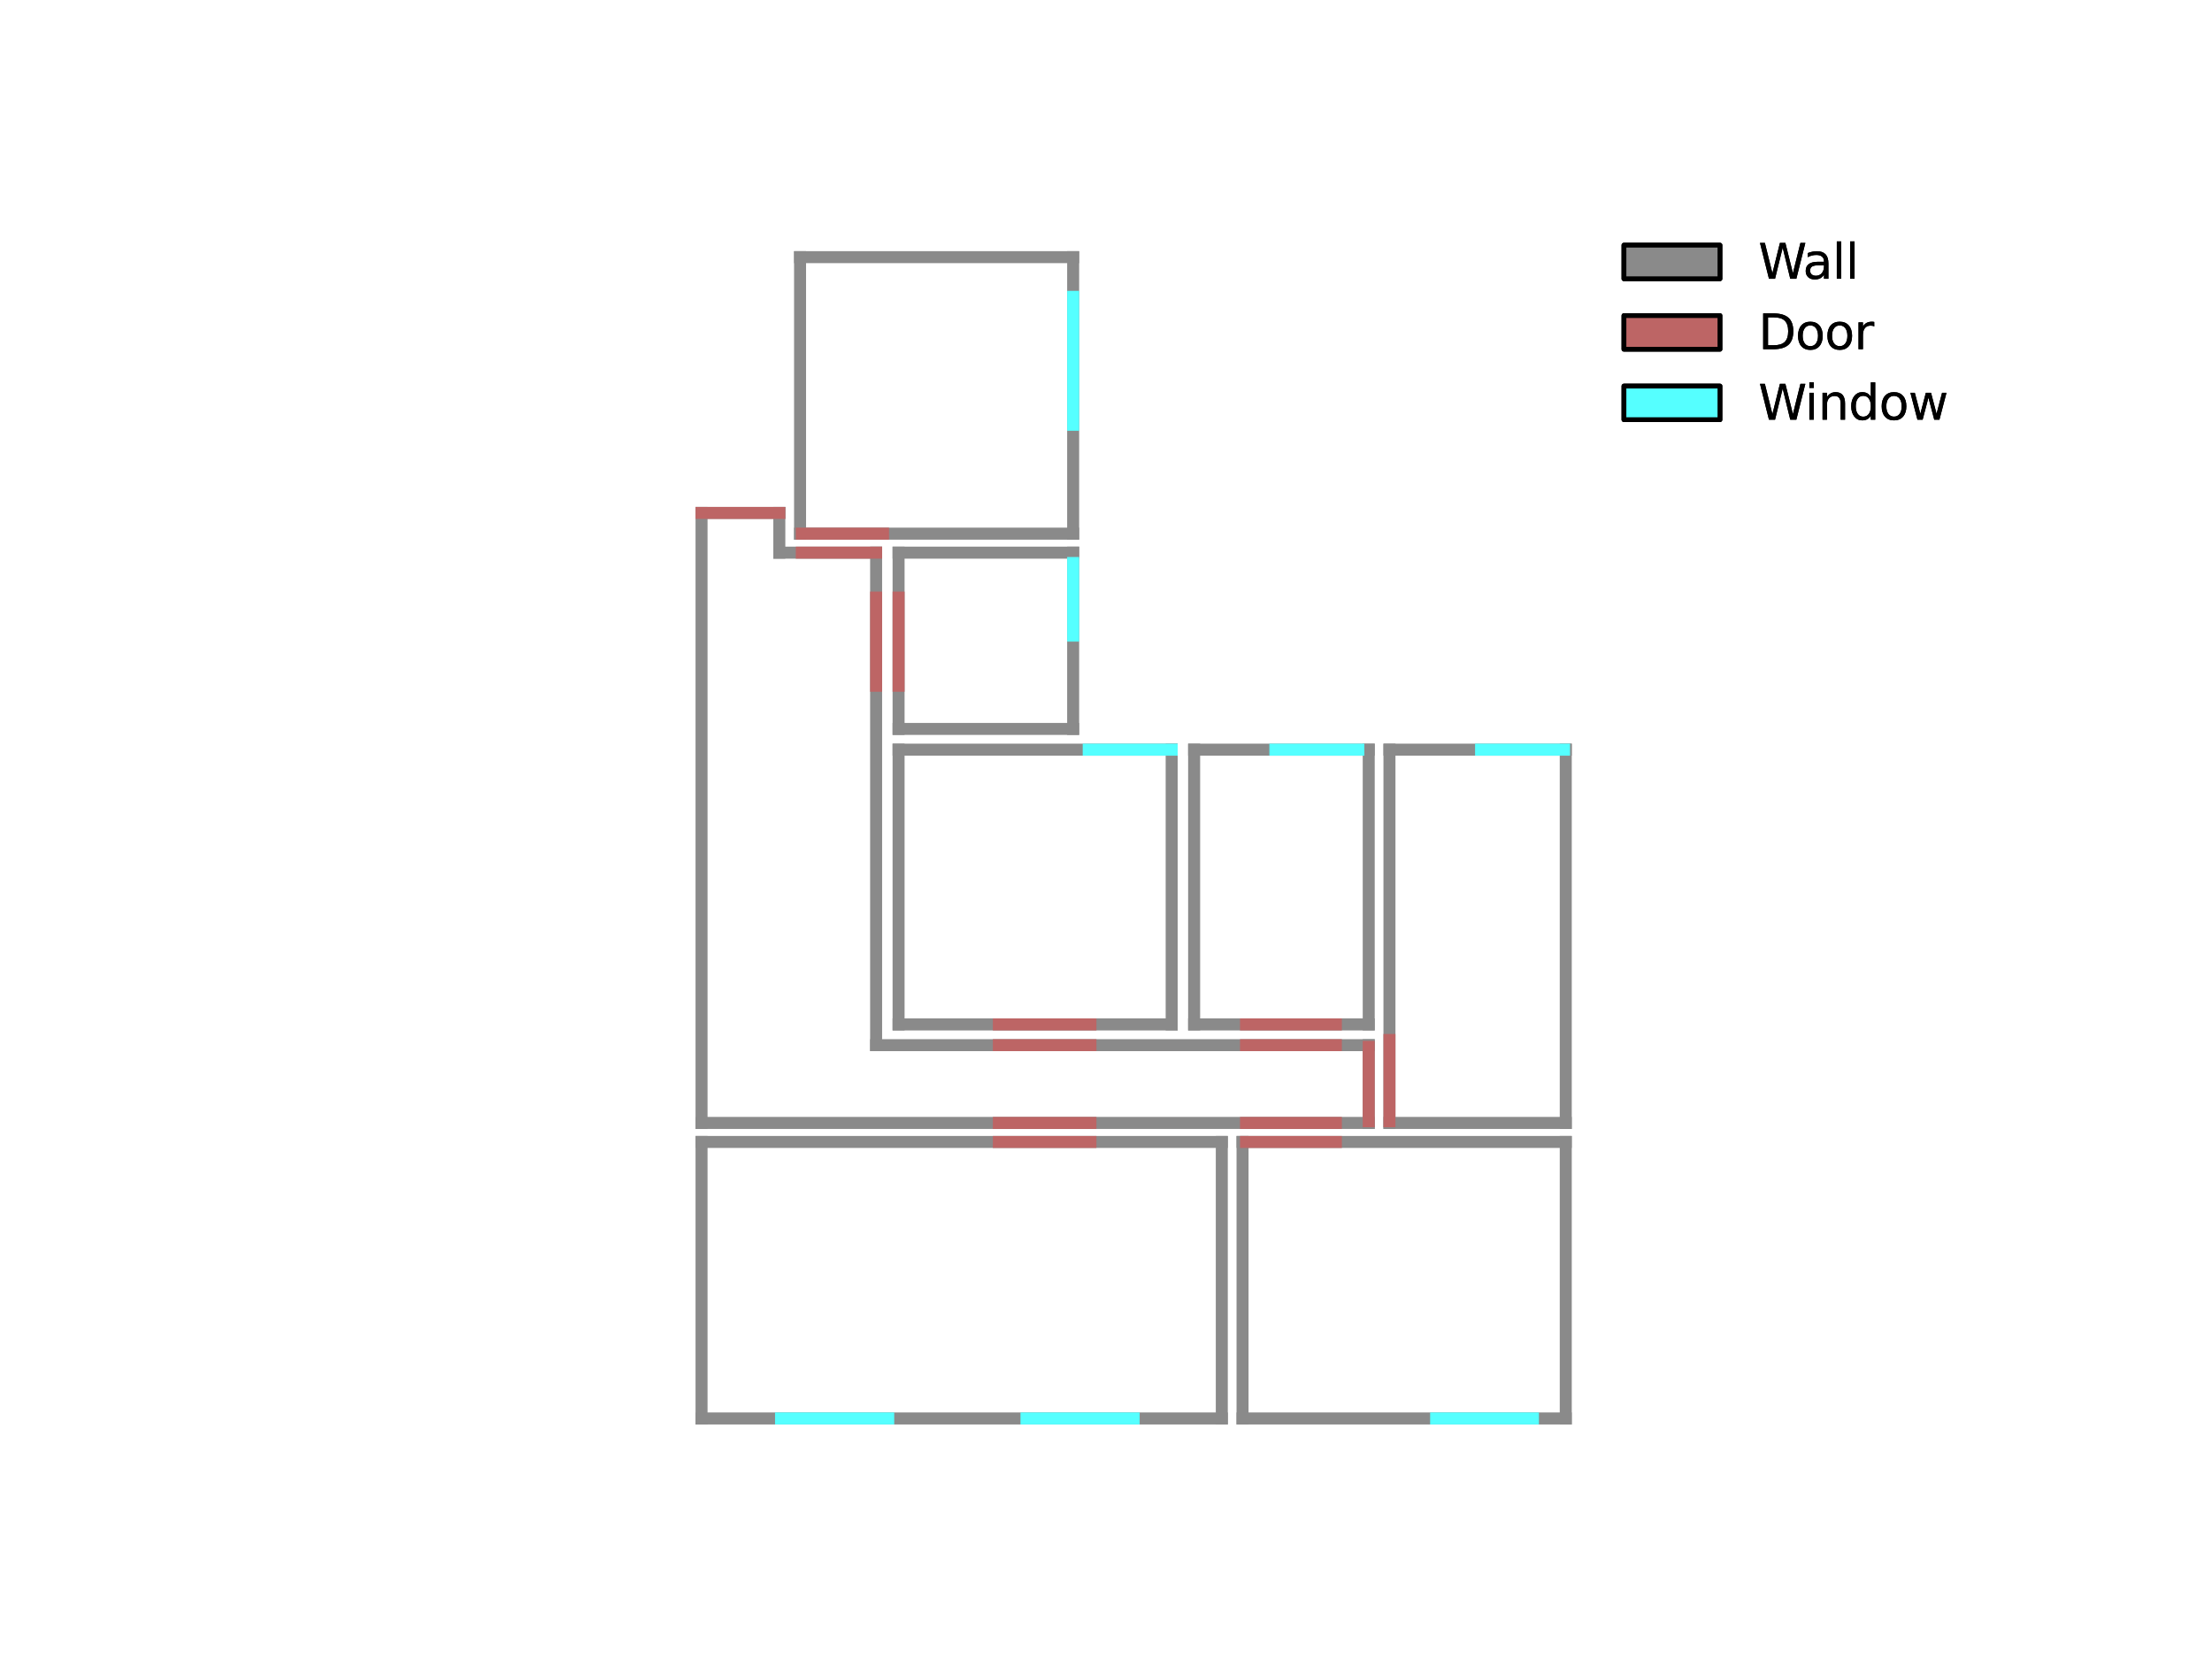 <?xml version="1.0" encoding="utf-8" standalone="no"?>
<!DOCTYPE svg PUBLIC "-//W3C//DTD SVG 1.1//EN"
  "http://www.w3.org/Graphics/SVG/1.1/DTD/svg11.dtd">
<svg xmlns:xlink="http://www.w3.org/1999/xlink" width="460.8pt" height="345.6pt" viewBox="0 0 460.8 345.6" xmlns="http://www.w3.org/2000/svg" version="1.1">
 <defs>
  <style type="text/css">*{stroke-linejoin: round; stroke-linecap: butt}</style>
 </defs>
 <g id="figure_1">
  <g id="patch_1">
   <path d="M 0 345.6 
L 460.8 345.6 
L 460.8 0 
L 0 0 
z
" style="fill: #ffffff"/>
  </g>
  <g id="axes_1">
   <g id="line2d_1">
    <path d="M 146.144 106.848 
L 146.144 233.928 
" clip-path="url(#pee8a1eeb32)" style="fill: none; stroke: #8a8a8a; stroke-width: 2.5; stroke-linecap: square"/>
   </g>
   <g id="line2d_2">
    <path d="M 146.144 106.848 
L 162.347 106.848 
" clip-path="url(#pee8a1eeb32)" style="fill: none; stroke: #8a8a8a; stroke-width: 2.5; stroke-linecap: square"/>
   </g>
   <g id="line2d_3">
    <path d="M 146.144 233.928 
L 285.129 233.928 
" clip-path="url(#pee8a1eeb32)" style="fill: none; stroke: #8a8a8a; stroke-width: 2.5; stroke-linecap: square"/>
   </g>
   <g id="line2d_4">
    <path d="M 146.144 237.888 
L 146.144 295.488 
" clip-path="url(#pee8a1eeb32)" style="fill: none; stroke: #8a8a8a; stroke-width: 2.5; stroke-linecap: square"/>
   </g>
   <g id="line2d_5">
    <path d="M 146.144 237.888 
L 254.523 237.888 
" clip-path="url(#pee8a1eeb32)" style="fill: none; stroke: #8a8a8a; stroke-width: 2.5; stroke-linecap: square"/>
   </g>
   <g id="line2d_6">
    <path d="M 146.144 295.488 
L 254.523 295.488 
" clip-path="url(#pee8a1eeb32)" style="fill: none; stroke: #8a8a8a; stroke-width: 2.5; stroke-linecap: square"/>
   </g>
   <g id="line2d_7">
    <path d="M 162.347 106.848 
L 162.347 115.128 
" clip-path="url(#pee8a1eeb32)" style="fill: none; stroke: #8a8a8a; stroke-width: 2.5; stroke-linecap: square"/>
   </g>
   <g id="line2d_8">
    <path d="M 162.347 115.128 
L 182.511 115.128 
" clip-path="url(#pee8a1eeb32)" style="fill: none; stroke: #8a8a8a; stroke-width: 2.5; stroke-linecap: square"/>
   </g>
   <g id="line2d_9">
    <path d="M 166.668 53.568 
L 166.668 111.168 
" clip-path="url(#pee8a1eeb32)" style="fill: none; stroke: #8a8a8a; stroke-width: 2.5; stroke-linecap: square"/>
   </g>
   <g id="line2d_10">
    <path d="M 166.668 53.568 
L 223.558 53.568 
" clip-path="url(#pee8a1eeb32)" style="fill: none; stroke: #8a8a8a; stroke-width: 2.5; stroke-linecap: square"/>
   </g>
   <g id="line2d_11">
    <path d="M 166.668 111.168 
L 223.558 111.168 
" clip-path="url(#pee8a1eeb32)" style="fill: none; stroke: #8a8a8a; stroke-width: 2.5; stroke-linecap: square"/>
   </g>
   <g id="line2d_12">
    <path d="M 182.511 115.128 
L 182.511 217.728 
" clip-path="url(#pee8a1eeb32)" style="fill: none; stroke: #8a8a8a; stroke-width: 2.5; stroke-linecap: square"/>
   </g>
   <g id="line2d_13">
    <path d="M 182.511 217.728 
L 285.129 217.728 
" clip-path="url(#pee8a1eeb32)" style="fill: none; stroke: #8a8a8a; stroke-width: 2.5; stroke-linecap: square"/>
   </g>
   <g id="line2d_14">
    <path d="M 187.191 115.128 
L 187.191 151.848 
" clip-path="url(#pee8a1eeb32)" style="fill: none; stroke: #8a8a8a; stroke-width: 2.5; stroke-linecap: square"/>
   </g>
   <g id="line2d_15">
    <path d="M 187.191 115.128 
L 223.558 115.128 
" clip-path="url(#pee8a1eeb32)" style="fill: none; stroke: #8a8a8a; stroke-width: 2.5; stroke-linecap: square"/>
   </g>
   <g id="line2d_16">
    <path d="M 187.191 151.848 
L 223.558 151.848 
" clip-path="url(#pee8a1eeb32)" style="fill: none; stroke: #8a8a8a; stroke-width: 2.5; stroke-linecap: square"/>
   </g>
   <g id="line2d_17">
    <path d="M 187.191 156.168 
L 187.191 213.408 
" clip-path="url(#pee8a1eeb32)" style="fill: none; stroke: #8a8a8a; stroke-width: 2.5; stroke-linecap: square"/>
   </g>
   <g id="line2d_18">
    <path d="M 187.191 156.168 
L 244.081 156.168 
" clip-path="url(#pee8a1eeb32)" style="fill: none; stroke: #8a8a8a; stroke-width: 2.5; stroke-linecap: square"/>
   </g>
   <g id="line2d_19">
    <path d="M 187.191 213.408 
L 244.081 213.408 
" clip-path="url(#pee8a1eeb32)" style="fill: none; stroke: #8a8a8a; stroke-width: 2.5; stroke-linecap: square"/>
   </g>
   <g id="line2d_20">
    <path d="M 223.558 53.568 
L 223.558 111.168 
" clip-path="url(#pee8a1eeb32)" style="fill: none; stroke: #8a8a8a; stroke-width: 2.5; stroke-linecap: square"/>
   </g>
   <g id="line2d_21">
    <path d="M 223.558 115.128 
L 223.558 151.848 
" clip-path="url(#pee8a1eeb32)" style="fill: none; stroke: #8a8a8a; stroke-width: 2.5; stroke-linecap: square"/>
   </g>
   <g id="line2d_22">
    <path d="M 244.081 156.168 
L 244.081 213.408 
" clip-path="url(#pee8a1eeb32)" style="fill: none; stroke: #8a8a8a; stroke-width: 2.5; stroke-linecap: square"/>
   </g>
   <g id="line2d_23">
    <path d="M 248.762 156.168 
L 248.762 213.408 
" clip-path="url(#pee8a1eeb32)" style="fill: none; stroke: #8a8a8a; stroke-width: 2.5; stroke-linecap: square"/>
   </g>
   <g id="line2d_24">
    <path d="M 248.762 156.168 
L 285.129 156.168 
" clip-path="url(#pee8a1eeb32)" style="fill: none; stroke: #8a8a8a; stroke-width: 2.5; stroke-linecap: square"/>
   </g>
   <g id="line2d_25">
    <path d="M 248.762 213.408 
L 285.129 213.408 
" clip-path="url(#pee8a1eeb32)" style="fill: none; stroke: #8a8a8a; stroke-width: 2.5; stroke-linecap: square"/>
   </g>
   <g id="line2d_26">
    <path d="M 254.523 237.888 
L 254.523 295.488 
" clip-path="url(#pee8a1eeb32)" style="fill: none; stroke: #8a8a8a; stroke-width: 2.5; stroke-linecap: square"/>
   </g>
   <g id="line2d_27">
    <path d="M 258.844 237.888 
L 258.844 295.488 
" clip-path="url(#pee8a1eeb32)" style="fill: none; stroke: #8a8a8a; stroke-width: 2.5; stroke-linecap: square"/>
   </g>
   <g id="line2d_28">
    <path d="M 258.844 237.888 
L 326.176 237.888 
" clip-path="url(#pee8a1eeb32)" style="fill: none; stroke: #8a8a8a; stroke-width: 2.5; stroke-linecap: square"/>
   </g>
   <g id="line2d_29">
    <path d="M 258.844 295.488 
L 326.176 295.488 
" clip-path="url(#pee8a1eeb32)" style="fill: none; stroke: #8a8a8a; stroke-width: 2.5; stroke-linecap: square"/>
   </g>
   <g id="line2d_30">
    <path d="M 285.129 156.168 
L 285.129 213.408 
" clip-path="url(#pee8a1eeb32)" style="fill: none; stroke: #8a8a8a; stroke-width: 2.5; stroke-linecap: square"/>
   </g>
   <g id="line2d_31">
    <path d="M 285.129 217.728 
L 285.129 233.928 
" clip-path="url(#pee8a1eeb32)" style="fill: none; stroke: #8a8a8a; stroke-width: 2.5; stroke-linecap: square"/>
   </g>
   <g id="line2d_32">
    <path d="M 289.449 156.168 
L 289.449 233.928 
" clip-path="url(#pee8a1eeb32)" style="fill: none; stroke: #8a8a8a; stroke-width: 2.5; stroke-linecap: square"/>
   </g>
   <g id="line2d_33">
    <path d="M 289.449 156.168 
L 326.176 156.168 
" clip-path="url(#pee8a1eeb32)" style="fill: none; stroke: #8a8a8a; stroke-width: 2.5; stroke-linecap: square"/>
   </g>
   <g id="line2d_34">
    <path d="M 289.449 233.928 
L 326.176 233.928 
" clip-path="url(#pee8a1eeb32)" style="fill: none; stroke: #8a8a8a; stroke-width: 2.5; stroke-linecap: square"/>
   </g>
   <g id="line2d_35">
    <path d="M 326.176 156.168 
L 326.176 233.928 
" clip-path="url(#pee8a1eeb32)" style="fill: none; stroke: #8a8a8a; stroke-width: 2.5; stroke-linecap: square"/>
   </g>
   <g id="line2d_36">
    <path d="M 326.176 237.888 
L 326.176 295.488 
" clip-path="url(#pee8a1eeb32)" style="fill: none; stroke: #8a8a8a; stroke-width: 2.5; stroke-linecap: square"/>
   </g>
   <g id="line2d_37">
    <path d="M 146.144 106.848 
L 162.347 106.848 
" clip-path="url(#pee8a1eeb32)" style="fill: none; stroke: #bd6565; stroke-width: 2.5; stroke-linecap: square"/>
   </g>
   <g id="line2d_38">
    <path d="M 167.028 111.168 
L 183.951 111.168 
" clip-path="url(#pee8a1eeb32)" style="fill: none; stroke: #bd6565; stroke-width: 2.5; stroke-linecap: square"/>
   </g>
   <g id="line2d_39">
    <path d="M 167.028 115.128 
L 182.511 115.128 
" clip-path="url(#pee8a1eeb32)" style="fill: none; stroke: #bd6565; stroke-width: 2.5; stroke-linecap: square"/>
   </g>
   <g id="line2d_40">
    <path d="M 182.511 124.488 
L 182.511 142.848 
" clip-path="url(#pee8a1eeb32)" style="fill: none; stroke: #bd6565; stroke-width: 2.5; stroke-linecap: square"/>
   </g>
   <g id="line2d_41">
    <path d="M 187.191 124.488 
L 187.191 142.848 
" clip-path="url(#pee8a1eeb32)" style="fill: none; stroke: #bd6565; stroke-width: 2.5; stroke-linecap: square"/>
   </g>
   <g id="line2d_42">
    <path d="M 208.075 213.408 
L 227.158 213.408 
" clip-path="url(#pee8a1eeb32)" style="fill: none; stroke: #bd6565; stroke-width: 2.5; stroke-linecap: square"/>
   </g>
   <g id="line2d_43">
    <path d="M 208.075 217.728 
L 227.158 217.728 
" clip-path="url(#pee8a1eeb32)" style="fill: none; stroke: #bd6565; stroke-width: 2.5; stroke-linecap: square"/>
   </g>
   <g id="line2d_44">
    <path d="M 208.075 233.928 
L 227.158 233.928 
" clip-path="url(#pee8a1eeb32)" style="fill: none; stroke: #bd6565; stroke-width: 2.5; stroke-linecap: square"/>
   </g>
   <g id="line2d_45">
    <path d="M 208.075 237.888 
L 227.158 237.888 
" clip-path="url(#pee8a1eeb32)" style="fill: none; stroke: #bd6565; stroke-width: 2.5; stroke-linecap: square"/>
   </g>
   <g id="line2d_46">
    <path d="M 259.564 213.408 
L 278.287 213.408 
" clip-path="url(#pee8a1eeb32)" style="fill: none; stroke: #bd6565; stroke-width: 2.5; stroke-linecap: square"/>
   </g>
   <g id="line2d_47">
    <path d="M 259.564 217.728 
L 278.287 217.728 
" clip-path="url(#pee8a1eeb32)" style="fill: none; stroke: #bd6565; stroke-width: 2.5; stroke-linecap: square"/>
   </g>
   <g id="line2d_48">
    <path d="M 259.564 233.928 
L 278.287 233.928 
" clip-path="url(#pee8a1eeb32)" style="fill: none; stroke: #bd6565; stroke-width: 2.5; stroke-linecap: square"/>
   </g>
   <g id="line2d_49">
    <path d="M 259.564 237.888 
L 278.287 237.888 
" clip-path="url(#pee8a1eeb32)" style="fill: none; stroke: #bd6565; stroke-width: 2.5; stroke-linecap: square"/>
   </g>
   <g id="line2d_50">
    <path d="M 285.129 218.088 
L 285.129 233.568 
" clip-path="url(#pee8a1eeb32)" style="fill: none; stroke: #bd6565; stroke-width: 2.5; stroke-linecap: square"/>
   </g>
   <g id="line2d_51">
    <path d="M 289.449 216.648 
L 289.449 233.568 
" clip-path="url(#pee8a1eeb32)" style="fill: none; stroke: #bd6565; stroke-width: 2.5; stroke-linecap: square"/>
   </g>
   <g id="line2d_52">
    <path d="M 162.707 295.488 
L 185.031 295.488 
" clip-path="url(#pee8a1eeb32)" style="fill: none; stroke: #55ffff; stroke-width: 2.5; stroke-linecap: square"/>
   </g>
   <g id="line2d_53">
    <path d="M 213.836 295.488 
L 236.16 295.488 
" clip-path="url(#pee8a1eeb32)" style="fill: none; stroke: #55ffff; stroke-width: 2.5; stroke-linecap: square"/>
   </g>
   <g id="line2d_54">
    <path d="M 223.558 61.848 
L 223.558 88.488 
" clip-path="url(#pee8a1eeb32)" style="fill: none; stroke: #55ffff; stroke-width: 2.5; stroke-linecap: square"/>
   </g>
   <g id="line2d_55">
    <path d="M 223.558 117.288 
L 223.558 132.408 
" clip-path="url(#pee8a1eeb32)" style="fill: none; stroke: #55ffff; stroke-width: 2.5; stroke-linecap: square"/>
   </g>
   <g id="line2d_56">
    <path d="M 226.798 156.168 
L 244.081 156.168 
" clip-path="url(#pee8a1eeb32)" style="fill: none; stroke: #55ffff; stroke-width: 2.5; stroke-linecap: square"/>
   </g>
   <g id="line2d_57">
    <path d="M 265.685 156.168 
L 282.968 156.168 
" clip-path="url(#pee8a1eeb32)" style="fill: none; stroke: #55ffff; stroke-width: 2.5; stroke-linecap: square"/>
   </g>
   <g id="line2d_58">
    <path d="M 299.171 295.488 
L 319.335 295.488 
" clip-path="url(#pee8a1eeb32)" style="fill: none; stroke: #55ffff; stroke-width: 2.5; stroke-linecap: square"/>
   </g>
   <g id="line2d_59">
    <path d="M 308.533 156.168 
L 325.816 156.168 
" clip-path="url(#pee8a1eeb32)" style="fill: none; stroke: #55ffff; stroke-width: 2.5; stroke-linecap: square"/>
   </g>
   <g id="legend_1">
    <g id="patch_2">
     <path d="M 338.297 58.07 
L 358.297 58.07 
L 358.297 51.07 
L 338.297 51.07 
z
" style="fill: #8a8a8a; stroke: #000000; stroke-linejoin: miter"/>
    </g>
    <g id="text_1">
     <!-- Wall -->
     <g transform="translate(366.297 58.07)scale(0.1 -0.1)">
      <defs>
       <path id="DejaVuSans-57" d="M 213 4666 
L 850 4666 
L 1831 722 
L 2809 4666 
L 3519 4666 
L 4500 722 
L 5478 4666 
L 6119 4666 
L 4947 0 
L 4153 0 
L 3169 4050 
L 2175 0 
L 1381 0 
L 213 4666 
z
" transform="scale(0.016)"/>
       <path id="DejaVuSans-61" d="M 2194 1759 
Q 1497 1759 1228 1600 
Q 959 1441 959 1056 
Q 959 750 1161 570 
Q 1363 391 1709 391 
Q 2188 391 2477 730 
Q 2766 1069 2766 1631 
L 2766 1759 
L 2194 1759 
z
M 3341 1997 
L 3341 0 
L 2766 0 
L 2766 531 
Q 2569 213 2275 61 
Q 1981 -91 1556 -91 
Q 1019 -91 701 211 
Q 384 513 384 1019 
Q 384 1609 779 1909 
Q 1175 2209 1959 2209 
L 2766 2209 
L 2766 2266 
Q 2766 2663 2505 2880 
Q 2244 3097 1772 3097 
Q 1472 3097 1187 3025 
Q 903 2953 641 2809 
L 641 3341 
Q 956 3463 1253 3523 
Q 1550 3584 1831 3584 
Q 2591 3584 2966 3190 
Q 3341 2797 3341 1997 
z
" transform="scale(0.016)"/>
       <path id="DejaVuSans-6c" d="M 603 4863 
L 1178 4863 
L 1178 0 
L 603 0 
L 603 4863 
z
" transform="scale(0.016)"/>
      </defs>
      <use xlink:href="#DejaVuSans-57"/>
      <use xlink:href="#DejaVuSans-61" x="92.502"/>
      <use xlink:href="#DejaVuSans-6c" x="153.781"/>
      <use xlink:href="#DejaVuSans-6c" x="181.564"/>
     </g>
    </g>
    <g id="patch_3">
     <path d="M 338.297 72.749 
L 358.297 72.749 
L 358.297 65.749 
L 338.297 65.749 
z
" style="fill: #bd6565; stroke: #000000; stroke-linejoin: miter"/>
    </g>
    <g id="text_2">
     <!-- Door -->
     <g transform="translate(366.297 72.749)scale(0.1 -0.1)">
      <defs>
       <path id="DejaVuSans-44" d="M 1259 4147 
L 1259 519 
L 2022 519 
Q 2988 519 3436 956 
Q 3884 1394 3884 2338 
Q 3884 3275 3436 3711 
Q 2988 4147 2022 4147 
L 1259 4147 
z
M 628 4666 
L 1925 4666 
Q 3281 4666 3915 4102 
Q 4550 3538 4550 2338 
Q 4550 1131 3912 565 
Q 3275 0 1925 0 
L 628 0 
L 628 4666 
z
" transform="scale(0.016)"/>
       <path id="DejaVuSans-6f" d="M 1959 3097 
Q 1497 3097 1228 2736 
Q 959 2375 959 1747 
Q 959 1119 1226 758 
Q 1494 397 1959 397 
Q 2419 397 2687 759 
Q 2956 1122 2956 1747 
Q 2956 2369 2687 2733 
Q 2419 3097 1959 3097 
z
M 1959 3584 
Q 2709 3584 3137 3096 
Q 3566 2609 3566 1747 
Q 3566 888 3137 398 
Q 2709 -91 1959 -91 
Q 1206 -91 779 398 
Q 353 888 353 1747 
Q 353 2609 779 3096 
Q 1206 3584 1959 3584 
z
" transform="scale(0.016)"/>
       <path id="DejaVuSans-72" d="M 2631 2963 
Q 2534 3019 2420 3045 
Q 2306 3072 2169 3072 
Q 1681 3072 1420 2755 
Q 1159 2438 1159 1844 
L 1159 0 
L 581 0 
L 581 3500 
L 1159 3500 
L 1159 2956 
Q 1341 3275 1631 3429 
Q 1922 3584 2338 3584 
Q 2397 3584 2469 3576 
Q 2541 3569 2628 3553 
L 2631 2963 
z
" transform="scale(0.016)"/>
      </defs>
      <use xlink:href="#DejaVuSans-44"/>
      <use xlink:href="#DejaVuSans-6f" x="77.002"/>
      <use xlink:href="#DejaVuSans-6f" x="138.184"/>
      <use xlink:href="#DejaVuSans-72" x="199.365"/>
     </g>
    </g>
    <g id="patch_4">
     <path d="M 338.297 87.427 
L 358.297 87.427 
L 358.297 80.427 
L 338.297 80.427 
z
" style="fill: #55ffff; stroke: #000000; stroke-linejoin: miter"/>
    </g>
    <g id="text_3">
     <!-- Window -->
     <g transform="translate(366.297 87.427)scale(0.1 -0.1)">
      <defs>
       <path id="DejaVuSans-69" d="M 603 3500 
L 1178 3500 
L 1178 0 
L 603 0 
L 603 3500 
z
M 603 4863 
L 1178 4863 
L 1178 4134 
L 603 4134 
L 603 4863 
z
" transform="scale(0.016)"/>
       <path id="DejaVuSans-6e" d="M 3513 2113 
L 3513 0 
L 2938 0 
L 2938 2094 
Q 2938 2591 2744 2837 
Q 2550 3084 2163 3084 
Q 1697 3084 1428 2787 
Q 1159 2491 1159 1978 
L 1159 0 
L 581 0 
L 581 3500 
L 1159 3500 
L 1159 2956 
Q 1366 3272 1645 3428 
Q 1925 3584 2291 3584 
Q 2894 3584 3203 3211 
Q 3513 2838 3513 2113 
z
" transform="scale(0.016)"/>
       <path id="DejaVuSans-64" d="M 2906 2969 
L 2906 4863 
L 3481 4863 
L 3481 0 
L 2906 0 
L 2906 525 
Q 2725 213 2448 61 
Q 2172 -91 1784 -91 
Q 1150 -91 751 415 
Q 353 922 353 1747 
Q 353 2572 751 3078 
Q 1150 3584 1784 3584 
Q 2172 3584 2448 3432 
Q 2725 3281 2906 2969 
z
M 947 1747 
Q 947 1113 1208 752 
Q 1469 391 1925 391 
Q 2381 391 2643 752 
Q 2906 1113 2906 1747 
Q 2906 2381 2643 2742 
Q 2381 3103 1925 3103 
Q 1469 3103 1208 2742 
Q 947 2381 947 1747 
z
" transform="scale(0.016)"/>
       <path id="DejaVuSans-77" d="M 269 3500 
L 844 3500 
L 1563 769 
L 2278 3500 
L 2956 3500 
L 3675 769 
L 4391 3500 
L 4966 3500 
L 4050 0 
L 3372 0 
L 2619 2869 
L 1863 0 
L 1184 0 
L 269 3500 
z
" transform="scale(0.016)"/>
      </defs>
      <use xlink:href="#DejaVuSans-57"/>
      <use xlink:href="#DejaVuSans-69" x="96.627"/>
      <use xlink:href="#DejaVuSans-6e" x="124.41"/>
      <use xlink:href="#DejaVuSans-64" x="187.789"/>
      <use xlink:href="#DejaVuSans-6f" x="251.266"/>
      <use xlink:href="#DejaVuSans-77" x="312.447"/>
     </g>
    </g>
   </g>
   <g id="legend_2">
    <g id="patch_5">
     <path d="M 338.297 58.07 
L 358.297 58.07 
L 358.297 51.07 
L 338.297 51.07 
z
" style="fill: #8a8a8a; stroke: #000000; stroke-linejoin: miter"/>
    </g>
    <g id="text_4">
     <!-- Wall -->
     <g transform="translate(366.297 58.07)scale(0.1 -0.1)">
      <use xlink:href="#DejaVuSans-57"/>
      <use xlink:href="#DejaVuSans-61" x="92.502"/>
      <use xlink:href="#DejaVuSans-6c" x="153.781"/>
      <use xlink:href="#DejaVuSans-6c" x="181.564"/>
     </g>
    </g>
    <g id="patch_6">
     <path d="M 338.297 72.749 
L 358.297 72.749 
L 358.297 65.749 
L 338.297 65.749 
z
" style="fill: #bd6565; stroke: #000000; stroke-linejoin: miter"/>
    </g>
    <g id="text_5">
     <!-- Door -->
     <g transform="translate(366.297 72.749)scale(0.1 -0.1)">
      <use xlink:href="#DejaVuSans-44"/>
      <use xlink:href="#DejaVuSans-6f" x="77.002"/>
      <use xlink:href="#DejaVuSans-6f" x="138.184"/>
      <use xlink:href="#DejaVuSans-72" x="199.365"/>
     </g>
    </g>
    <g id="patch_7">
     <path d="M 338.297 87.427 
L 358.297 87.427 
L 358.297 80.427 
L 338.297 80.427 
z
" style="fill: #55ffff; stroke: #000000; stroke-linejoin: miter"/>
    </g>
    <g id="text_6">
     <!-- Window -->
     <g transform="translate(366.297 87.427)scale(0.1 -0.1)">
      <use xlink:href="#DejaVuSans-57"/>
      <use xlink:href="#DejaVuSans-69" x="96.627"/>
      <use xlink:href="#DejaVuSans-6e" x="124.41"/>
      <use xlink:href="#DejaVuSans-64" x="187.789"/>
      <use xlink:href="#DejaVuSans-6f" x="251.266"/>
      <use xlink:href="#DejaVuSans-77" x="312.447"/>
     </g>
    </g>
   </g>
  </g>
 </g>
 <defs>
  <clipPath id="pee8a1eeb32">
   <rect x="57.6" y="41.472" width="357.12" height="266.112"/>
  </clipPath>
 </defs>
</svg>
